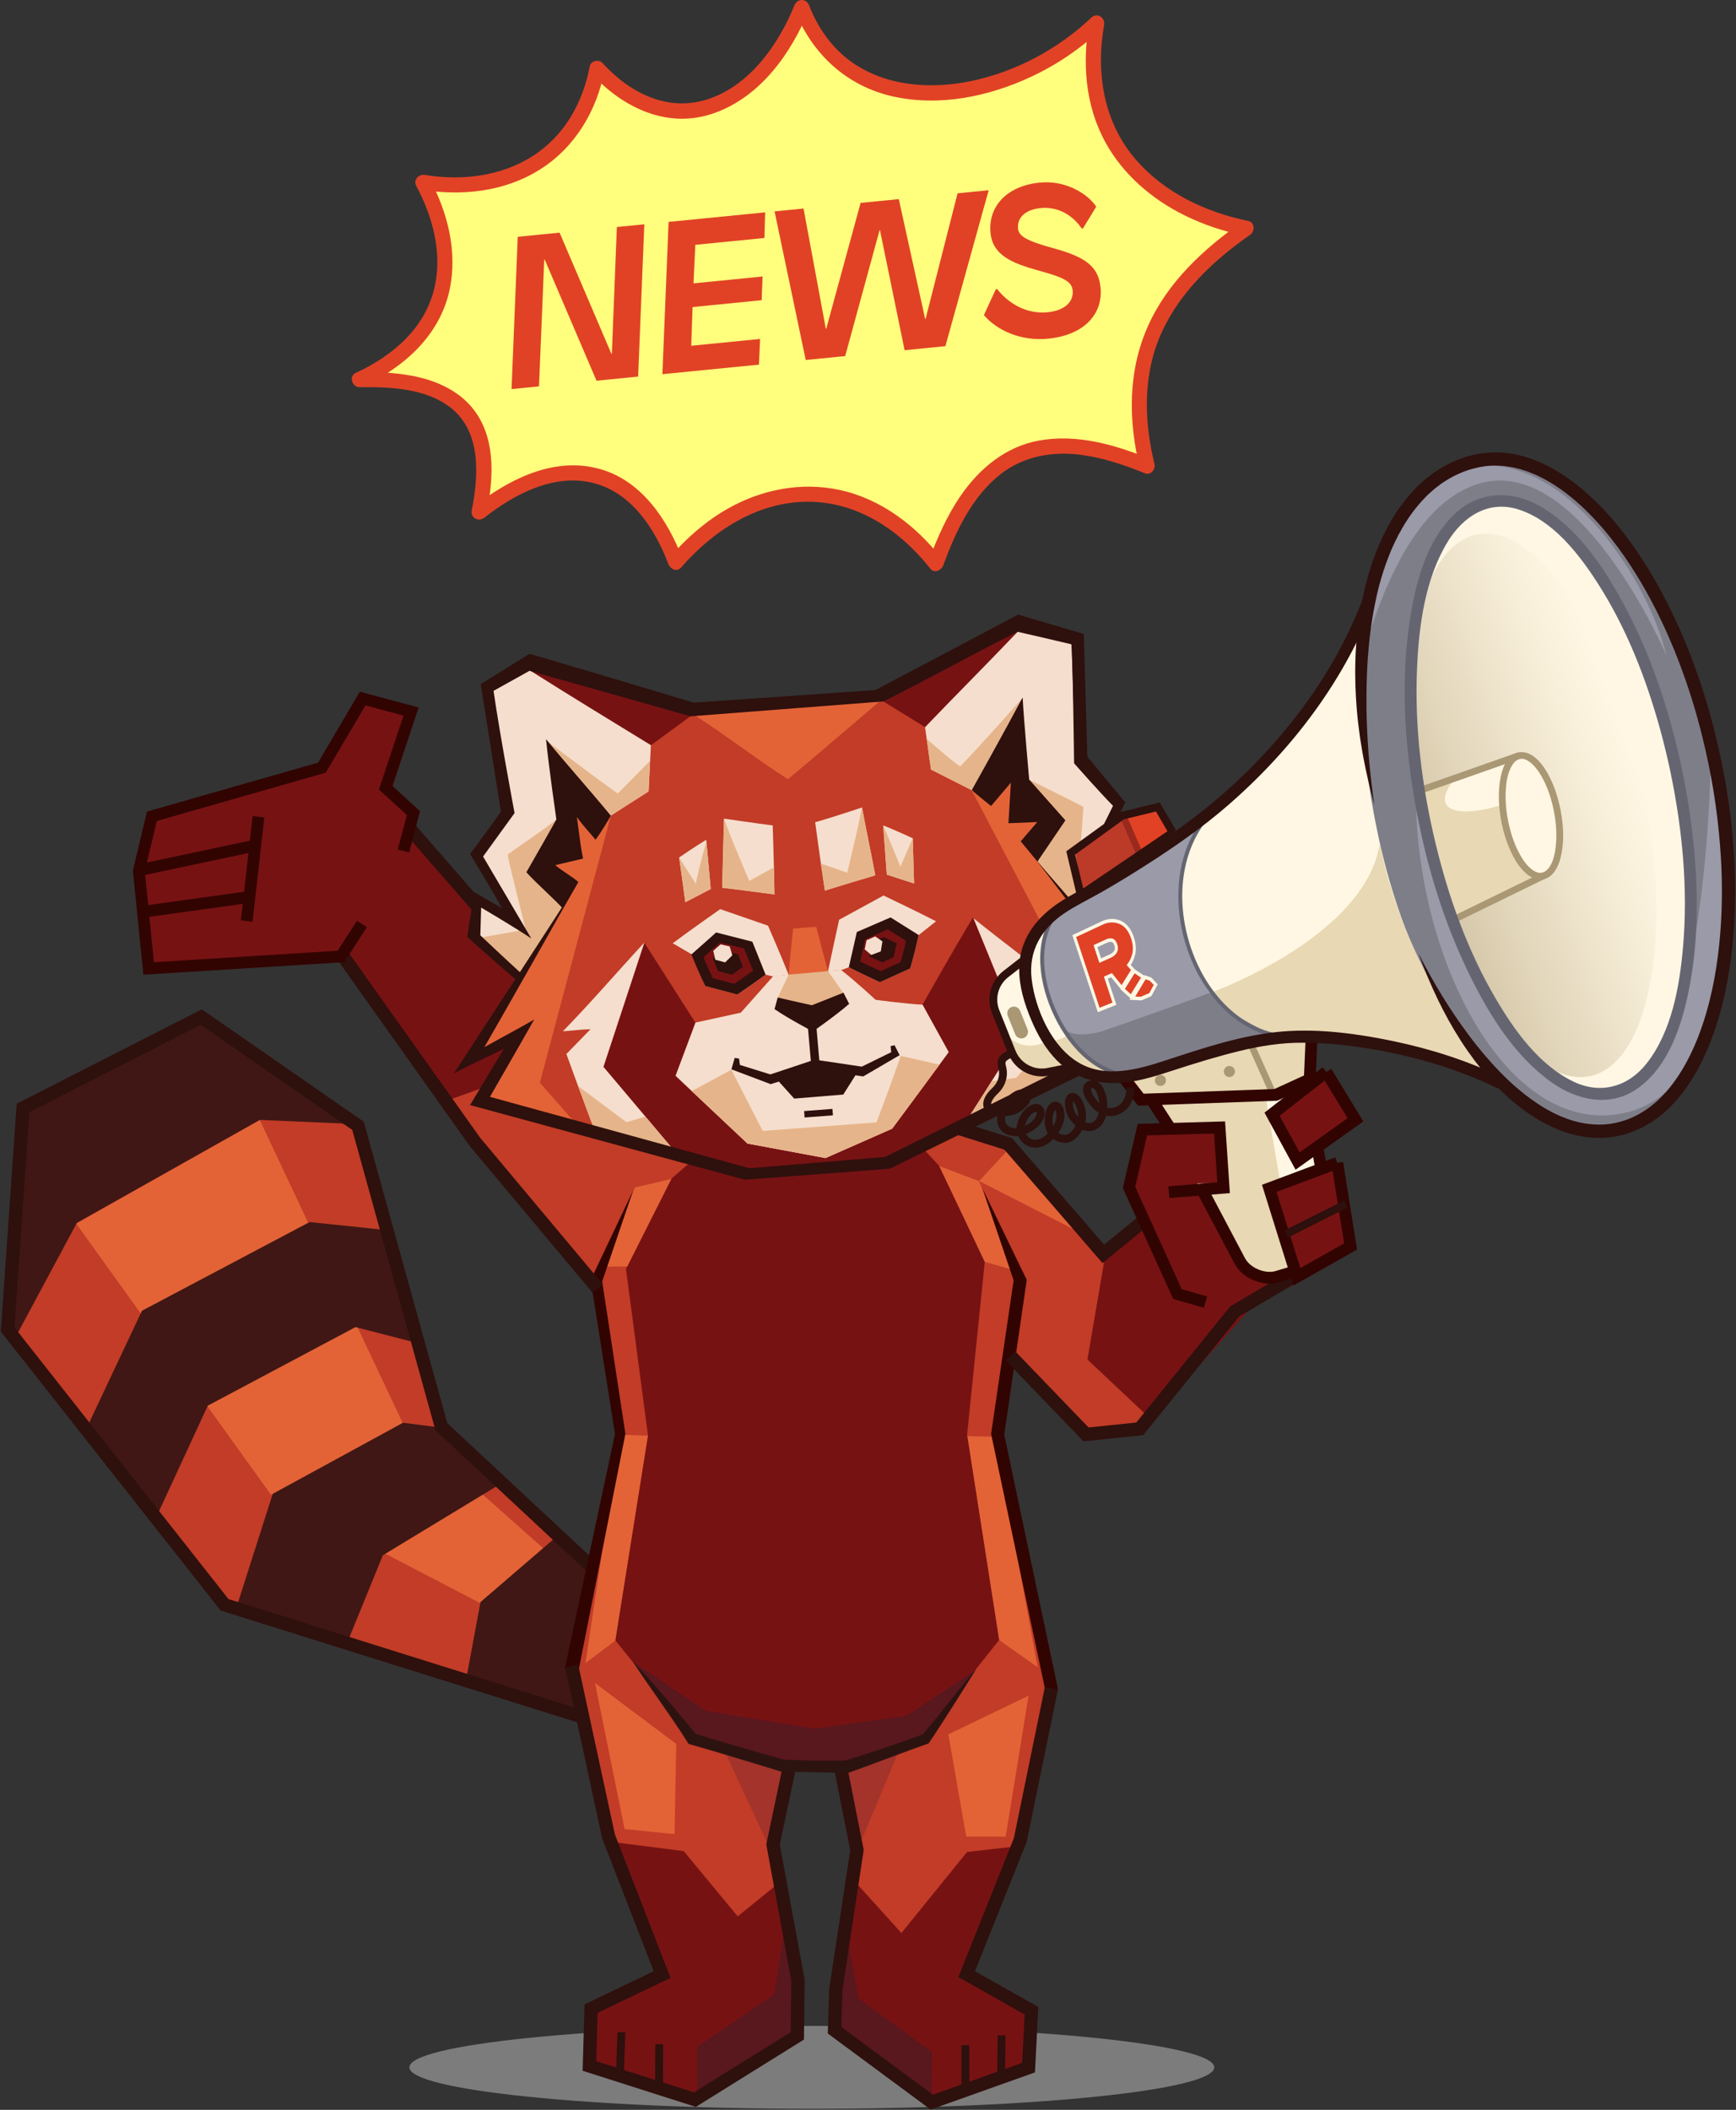 <svg width="1032" height="1254" viewBox="0 0 1032 1254" fill="none" xmlns="http://www.w3.org/2000/svg">
<rect x="0" y="0" width="1032" height="1254" fill="#333333" stroke="none"/>
<path opacity="0.5" d="M482.603 1253.35C614.726 1253.35 721.832 1242.33 721.832 1228.73C721.832 1215.13 614.726 1204.11 482.603 1204.11C350.481 1204.11 243.375 1215.13 243.375 1228.73C243.375 1242.33 350.481 1253.35 482.603 1253.35Z" fill="#C6C6C6"/>
<path fill-rule="evenodd" clip-rule="evenodd" d="M14.273 658.298L3.691 787.981L131.141 952.807L357.314 1025.72L432.792 981.655L413.983 932.882L370.329 948.362L258.883 842.769L213.922 669.312L121.043 603.53L14.273 658.298Z" fill="#C23C27"/>
<path fill-rule="evenodd" clip-rule="evenodd" d="M160.681 887.851L345.735 984.18L424.029 961.79L413.75 933.385L363.388 956.147L239.609 846.229L154.395 665.641L45.281 727.248L160.681 887.851Z" fill="#E36337"/>
<path fill-rule="evenodd" clip-rule="evenodd" d="M13.834 657.695L3.785 789.771L8.674 795.786L45.688 726.816L154.46 665.621L213.201 668.185L119.617 603.229L13.834 657.695Z" fill="#401714"/>
<path fill-rule="evenodd" clip-rule="evenodd" d="M162.132 887.86L140.023 957.112L205.393 978.798L227.582 924.392L298.483 881.393L263.208 848.653L239.581 845.615L162.132 887.86Z" fill="#401714"/>
<path fill-rule="evenodd" clip-rule="evenodd" d="M285.643 952.184L276.449 1001.7L346.476 1024.16L343.488 982.339L369.59 948.362L331.489 912.745L285.643 952.184Z" fill="#401714"/>
<path fill-rule="evenodd" clip-rule="evenodd" d="M378.352 974.765L398.569 1000.03L432.285 981.434L421.562 955.272L413.204 931.936L390.039 943.876L378.352 974.765Z" fill="#401714"/>
<path fill-rule="evenodd" clip-rule="evenodd" d="M84.402 779.039L51.391 849.025L92.167 903.29L123.519 835.466L211.319 788.765L245.407 797.536L226.034 730.718L184.03 726.343L84.402 779.039Z" fill="#401714"/>
<path d="M416.187 936.684L369.526 953.26L258.864 850.111L209.417 671.585L119.344 609.072L17.493 661.014L8.571 788.946L135.83 950.424L357.567 1019.93L431.436 977.581L435.368 984.431L358.492 1028.49L131.143 957.223L0.484 791.431L9.919 656.005L119.968 599.889L216.267 666.727L265.885 845.857L371.407 944.208L413.552 929.241L416.187 936.684Z" fill="#2E100D"/>
<path fill-rule="evenodd" clip-rule="evenodd" d="M544.016 673.195L598.844 802.676L646.641 852.878L678.134 849.176L699.247 826.575L674.795 730.809L655.342 744.147L600.886 684.128L560.873 666.345L544.016 673.195Z" fill="#C23C27"/>
<path fill-rule="evenodd" clip-rule="evenodd" d="M418.051 673.195L358.596 764.706L280.704 675.941L240.219 618.709L292.462 550.754L393.599 665.047L418.051 673.195Z" fill="#C23C27"/>
<path fill-rule="evenodd" clip-rule="evenodd" d="M342.379 995.968L361.49 1091.09L395.326 1173.83L349.39 1194.08L349.641 1227.91L410.645 1248.17L475.844 1210.88L475.109 1176.05L458.553 1096.77L491.655 977.974L342.379 995.968Z" fill="#C23C27"/>
<path fill-rule="evenodd" clip-rule="evenodd" d="M571.675 990.325L622.56 999.217L606.749 1095.28L574.894 1168.64L613.417 1196.3L612.18 1228.17L553.399 1248.66L496.841 1206.19L510.922 1099.24L487.215 1009.59L571.675 990.325Z" fill="#C23C27"/>
<path fill-rule="evenodd" clip-rule="evenodd" d="M623.545 1001.93L592.424 851.268L603.267 747.375L580.565 697.898L539.306 670.912L412.168 672.058L376.561 706.538L357.43 759.596L367.126 858.742L341.246 994.027L382.485 996.994L410.649 1030.8L484.367 1049.11L549.384 1031.16L574.862 998.101L623.545 1001.93Z" fill="#C23C27"/>
<path fill-rule="evenodd" clip-rule="evenodd" d="M593.957 974.775L574.957 853.521L591.443 853.984L616.88 990.939L593.957 974.775Z" fill="#E36337"/>
<path fill-rule="evenodd" clip-rule="evenodd" d="M365.889 975.027L385.211 853.31L368.413 852.757L348.035 988.475L365.889 975.027Z" fill="#E36337"/>
<path fill-rule="evenodd" clip-rule="evenodd" d="M427.154 676.142L399.172 700.524L372.125 754.205L385.221 853.25L365.828 975.037L412.63 1032.8L463.012 1050.33L502.159 1050.84L549.213 1031.07L593.942 974.765L574.902 852.757L585.513 749.025L558.325 692.97L537.394 670.238L427.154 676.142Z" fill="#771213"/>
<path fill-rule="evenodd" clip-rule="evenodd" d="M585.386 749.991L558.379 693.1L581.986 702.002L603.933 755.261L585.386 749.991Z" fill="#E36337"/>
<path fill-rule="evenodd" clip-rule="evenodd" d="M582.074 701.952L601.799 680.608L645.764 734.45L582.074 701.952Z" fill="#E36337"/>
<path fill-rule="evenodd" clip-rule="evenodd" d="M372.863 752.716L399.065 700.705L377.42 705.804L358.973 752.837L372.863 752.716Z" fill="#E36337"/>
<path fill-rule="evenodd" clip-rule="evenodd" d="M351.877 1193.34L348.91 1228.66L412.63 1245.95L474.378 1208.41L474.62 1176.29L463.757 1118.51L438.56 1139.01L406.454 1100.23L365.949 1095.04L393.861 1173.09L351.877 1193.34Z" fill="#771213"/>
<path fill-rule="evenodd" clip-rule="evenodd" d="M612.684 1196.55V1228.17L553.651 1248.41L495.855 1205.94L497.586 1179.02L507.463 1117.51L535.868 1148.89L574.894 1100.73L603.048 1097.51L573.898 1171.61L612.684 1196.55Z" fill="#771213"/>
<path d="M265.902 654.134L203.61 568.869L88.875 575.357L82.648 517.089L90.303 484.51L192.878 456.638L218.034 414.886L246.942 423.989L233.021 468.95L244.91 483.021L242.194 493.643L321.354 583.514L311.718 637.588L265.902 654.134Z" fill="#771213"/>
<path d="M684.235 843.614L745.058 775.76L775.927 760.19L738.882 752.777L714.43 707.353L727.023 706.257L725.917 671.233L680.101 672.139L671.46 705.16L678.129 729.783L657.007 746.209L646.445 808.047L684.235 843.614Z" fill="#771213"/>
<path fill-rule="evenodd" clip-rule="evenodd" d="M401.009 1090.1L401.995 1036.5L353.715 1000.32L371.307 1087.14L401.009 1090.1Z" fill="#E36337"/>
<path fill-rule="evenodd" clip-rule="evenodd" d="M574.395 1091.58L563.773 1030.83L611.44 1007.86L597.851 1091.58H574.395Z" fill="#E36337"/>
<path fill-rule="evenodd" clip-rule="evenodd" d="M376.441 987.851L419.713 1016.89L484.599 1027.53L538.854 1019.75L579.349 993.071L549.466 1032.3L505.863 1048.48L464.12 1047.5L411.264 1031.7L376.441 987.851Z" fill="#59171E"/>
<path fill-rule="evenodd" clip-rule="evenodd" d="M554.082 1219.65L510.368 1187.78L502.774 1146.11L497.584 1180.19L494.496 1205.53L553.71 1249.28L554.082 1219.65Z" fill="#59171E"/>
<path fill-rule="evenodd" clip-rule="evenodd" d="M414.352 1216.68L460.288 1185.38L467.329 1140.18L475.114 1178.34L473.253 1212.98L414.533 1246.5L414.352 1216.68Z" fill="#59171E"/>
<path fill-rule="evenodd" clip-rule="evenodd" d="M429.695 1038.55L457.577 1098.5L467.676 1046.51L429.695 1038.55Z" fill="#A3332B"/>
<path fill-rule="evenodd" clip-rule="evenodd" d="M534.625 1039.96L510.174 1098.5L500.789 1050.59L534.625 1039.96Z" fill="#A3332B"/>
<path d="M351.134 760.793L365.588 852.324L335.805 991.512L343.882 993.192L371.784 852.214L357.983 761.628L376.36 707.604L351.134 760.793Z" fill="#310401"/>
<path d="M602.573 760.954L589.176 852.224L621.533 1005.33L628.926 1003.91L597.001 852.707L610.369 760.693L584.016 706.307L602.573 760.954Z" fill="#310401"/>
<path d="M473.42 1049.67L463.583 1096.33L478.329 1176.71L477.926 1212.22L413.663 1252.24L346.353 1230.77L347.499 1191.31L388.608 1171.61L357.96 1092.6L336.043 991.18L343.758 989.511L365.544 1090.33L398.616 1175.56L355.254 1196.35L354.42 1225.06L412.587 1243.61L470.081 1207.81L470.423 1177.38L455.536 1096.22L465.695 1048.04L473.42 1049.67Z" fill="#2E100D"/>
<path d="M503.433 1048.94L513.452 1099.52L500.788 1182.95L500.114 1204.73L554.56 1244.98L607.638 1226.07L609.107 1197.31L569.698 1175.08L602.71 1092.55L621.167 1002.6L628.902 1004.19L610.304 1094.82L579.595 1171.6L617.244 1192.83L615.252 1231.74L553.243 1253.83L492.098 1208.62L492.912 1182.24L505.435 1099.7L495.689 1050.47L503.433 1048.94Z" fill="#2E100D"/>
<path d="M246.533 489.867L240.578 495.052L390.602 667.331L396.557 662.146L246.533 489.867Z" fill="#2E100D"/>
<path d="M352.316 768.418L279.162 681.04L200.797 570.77L207.234 566.194L285.418 676.212L358.371 763.348L352.316 768.418Z" fill="#2E100D"/>
<path d="M682.114 728.858L655.429 750.745L597.091 683.294L554.312 669.835L556.686 662.302L601.597 676.434L656.365 739.761L677.105 722.753L682.114 728.858Z" fill="#2E100D"/>
<path d="M603.478 803.119L647.121 848.422L675.506 845.485L731.3 776.474L767.349 755.211L771.353 762.01L736.54 782.55L679.58 852.999L644.114 856.68L597.785 808.591L603.478 803.119Z" fill="#2E100D"/>
<path d="M389.524 1214.98L389.402 1242.9L394.079 1242.92L394.201 1215L389.524 1214.98Z" fill="#2E100D"/>
<path d="M367.053 1207.79L366.066 1236.2L370.741 1236.36L371.728 1207.95L367.053 1207.79Z" fill="#2E100D"/>
<path d="M576.232 1215.57H571.555V1242.25H576.232V1215.57Z" fill="#2E100D"/>
<path d="M593.076 1209.69L592.828 1231.91L597.505 1231.97L597.753 1209.74L593.076 1209.69Z" fill="#2E100D"/>
<path d="M218.112 551.046L204.674 571.867L85.221 579.32L78.984 517.36L87.383 482.347L189.053 453.289L213.918 411.114L248.88 420.488L233.33 467.159L249.715 482.156L243.218 506.688L236.438 504.898L241.86 484.459L225.243 469.261L239.878 425.336L217.257 419.261L193.67 459.253L93.247 487.96L86.076 517.843L91.517 571.907L200.701 565.087L212.228 547.244L218.112 551.046Z" fill="#310401"/>
<path d="M150.184 485.03L143.164 547.026L150.13 547.815L157.15 485.819L150.184 485.03Z" fill="#310401"/>
<path d="M147.282 529.714L84.727 538.406L85.691 545.349L148.247 536.658L147.282 529.714Z" fill="#310401"/>
<path d="M152.38 498.835L82.856 513.588L84.311 520.446L153.835 505.693L152.38 498.835Z" fill="#310401"/>
<path d="M376.198 987.61C386.226 1003.13 401.022 1022.86 409.32 1036.5C430.362 1042.43 461.985 1052.31 464.359 1052.97C475.916 1053.13 483.742 1053.44 504.2 1053.74C513.323 1050.64 538.479 1040.87 551.978 1036.27C559.491 1025.32 572.467 1004.61 580.704 991.412C569.51 1004.55 556.755 1021.4 548.679 1030.74C535.733 1035.8 513.052 1043.1 502.732 1046.31C489.495 1046.7 477.455 1046.34 466.039 1045.83C457.6 1043.49 430.181 1035.74 413.574 1030.55C405.96 1021.35 391.416 1003.39 376.188 987.61H376.198Z" fill="#2D1310"/>
<path d="M285.956 653.35L444.044 698.985L526.211 692.678L677.891 615.088L659.514 587.759L682.025 591.43L646.841 548.863L672.6 518.417L664.694 503.53L643.803 519.151L664.282 478.595L638.874 453.52L636.108 380.496L604.334 372.057L526.724 412.934L405.52 423.606L313.255 395.242L289.467 409.434L302.834 483.232L283.824 508.127L305.882 546.248L284.045 534.943L280.696 554.858L309.513 582.78L279.207 632.267L307.723 614.907L285.956 653.35Z" fill="#C23C27"/>
<path d="M504.649 574.904C511.64 578.435 523.076 583.705 523.076 583.705L541.171 575.538L546.14 555.753C549.449 553.118 553.161 550.221 556.47 547.576C546.482 542.406 525.239 532.247 525.239 532.247L498.835 546.66C498.835 546.66 494.52 566.365 492.207 577.278L500.063 576.584L504.649 574.914V574.904Z" fill="#F5DECD"/>
<path d="M455.131 579.28C448.825 583.917 438.414 591.028 438.414 591.028L419.162 585.979L411.247 567.23C407.545 565.178 403.592 562.693 399.891 560.642C408.883 553.882 428.145 540.344 428.145 540.344L456.57 550.181C456.57 550.181 464.787 569.101 468.881 579.481L459.678 580.416L455.121 579.29L455.131 579.28Z" fill="#F5DECD"/>
<path d="M605.954 373.164L636.964 380.707L639.358 454.315L664.976 478.676L643.803 519.151L665.972 503.842L673.013 518.376L646.841 548.863L617.078 511.396L589.166 479.048L577.579 469.603L553.479 457.392L549.898 432.166L605.954 373.164Z" fill="#F5DECD"/>
<path d="M314.015 397.676L290.841 409.595L302.398 482.86L283.9 508.962L307.045 547.264L284.423 536.803L280.078 556.166L308.885 582.207L335.973 537.769L363.009 484.62L385.58 470.368L386.968 442.224L314.015 397.676Z" fill="#F5DECD"/>
<path d="M509.36 553.963C507.69 561.668 506.201 567.682 504.582 574.894C511.573 578.425 523.079 583.756 523.079 583.756L541.124 575.588C541.124 575.588 543.8 566.073 546.123 555.743C538.811 551.217 529.426 545.272 529.426 545.272L509.35 553.953L509.36 553.963Z" fill="#2E100D"/>
<path d="M455.137 579.29C448.83 583.927 438.359 591.098 438.359 591.098L419.208 586.039C419.208 586.039 414.994 577.097 410.98 567.3C417.448 561.627 425.706 554.214 425.706 554.214L447.241 559.706L455.117 579.3L455.137 579.29Z" fill="#2E100D"/>
<path d="M367.216 471.615C373.211 465.691 378.562 460.179 386.478 452.182L385.573 470.388L363.113 484.852L325.223 440.504C325.223 440.504 356.021 463.81 367.216 471.615Z" fill="#E6B48A"/>
<path d="M330.769 487.075C320.489 495.282 309.807 501.931 301.721 508.016C304.185 519.593 310.18 542.828 312.503 552.484C301.439 554.516 294.871 555.623 284.48 557.463L309.878 580.799L334.742 539.6L313.076 518.105L330.779 487.075H330.769Z" fill="#E6B48A"/>
<path d="M550.922 439.287C558.516 445.524 564.098 450.885 570.787 455.532C580.152 446.147 607.862 414.896 607.862 414.896L577.717 469.664L553.426 457.402L550.922 439.287Z" fill="#E6B48A"/>
<path d="M644.056 479.541C643.231 492.476 641.581 512.593 640.113 523.748C644.91 523.868 659.425 524.874 666.093 525.015L646.49 547.938L616.697 512.03L632.82 487.829L611.547 463.287C611.547 463.287 635.073 474.874 644.066 479.531L644.056 479.541Z" fill="#E6B48A"/>
<path d="M412.922 425.125C430.665 436.27 450.671 451.961 468.414 463.106C487.877 446.912 504.795 432.206 523.675 416.193L412.922 425.125Z" fill="#E36337"/>
<path d="M606.068 374.35C587.249 394.095 568.51 412.864 549.902 432.156L523.941 416.193L606.068 374.35Z" fill="#771213"/>
<path d="M315.008 398.44C340.717 414.705 362.202 427.71 386.975 442.918L410.774 425.507L315.008 398.44Z" fill="#771213"/>
<path d="M616.72 512.1C622.141 504.154 627.925 495.524 633.346 487.578C626.567 479.913 611.821 463.347 611.821 463.347C611.821 463.347 608.713 428.907 607.918 414.534C597.941 433.333 577.703 469.573 577.703 469.573L616.72 512.1Z" fill="#2E100D"/>
<path d="M577.586 469.603C577.586 469.603 585.542 476.242 589.163 479.048C593.086 474.421 597.019 469.784 600.941 465.157C600.459 473.204 599.976 481.241 599.493 489.288C605.206 489.056 610.909 488.825 616.623 488.593C613.424 492.426 609.984 496.198 606.785 500.03L682.072 591.621L660.256 587.477L678.512 615.862L639.928 633.927L652.259 612.09L577.586 469.593V469.603Z" fill="#E36337"/>
<path d="M335.578 541.028C329.301 534.067 319.183 525.377 312.906 518.407C317.935 509.756 330.74 487.065 330.74 487.065C330.74 487.065 326.123 455.039 324.604 439.348C337.056 454.536 349.971 468.859 363.138 484.822L335.588 541.018" fill="#2E100D"/>
<path d="M363.143 484.812C363.143 484.812 357.48 494.618 354.04 499.074C350.339 494.598 346.929 491.138 342.926 485.646C344.344 495.101 344.907 502.454 346.647 510.309C340.723 511.637 336.036 512.864 330.111 514.182C333.682 517.451 340.29 521.002 343.861 524.271L280.594 631.553L309.19 614.595L286.116 654.225L347.613 673.869L320.938 643.492L363.143 484.812Z" fill="#E36337"/>
<path d="M402.782 686.291C388.962 669.936 358.727 634.098 358.727 634.098C358.727 634.098 375.786 582.368 383.088 560.34C392.975 575.749 413.404 607.876 413.404 607.876C413.404 607.876 406.232 627.399 401.615 639.399C414.017 651.217 444.374 679.672 444.374 679.672L490.733 688.292L530.343 670.831C530.343 670.831 553.718 640.022 563.586 625.327C559.391 618.678 548.096 597.626 548.096 597.626C548.096 597.626 567.991 562.382 578.412 545.292C590.542 574.251 606.997 615.188 606.997 615.188C606.997 615.188 587.504 647.757 576.43 663.659L527.184 691.219L445.339 698.049L402.762 686.301L402.782 686.291Z" fill="#771213"/>
<path d="M622.908 640.907C625.05 630.044 627.364 614.484 629.526 600.674C621.56 592.527 617.979 589.499 611.612 583.575C619.729 585.606 623.883 586.3 632.916 588.181C613.855 572.913 597.802 561.074 578.741 545.805L606.985 614.896L576.418 663.368L622.898 640.897L622.908 640.907Z" fill="#F5DECD"/>
<path d="M576.914 662.402L623.846 639.127L627.357 614.454L604.152 640.636L589.537 642.617L576.914 662.402Z" fill="#E6B48A"/>
<path d="M548.484 597.143C537.611 596.55 520.492 594.237 520.492 594.237C520.492 594.237 508.965 583.454 500.063 576.564C487.098 577.509 459.528 580.316 459.528 580.316L440.377 601.891C440.377 601.891 420.381 606.276 413.45 607.775L401.602 639.399L444.36 679.672L490.719 688.292L530.329 670.831L563.994 625.327L548.454 597.143H548.484Z" fill="#F5DECD"/>
<path d="M442.323 563.689C444.214 568.608 445.864 572.319 447.724 576.866C443.5 579.954 436.499 584.731 436.499 584.731L423.695 581.372C423.695 581.372 420.879 575.417 418.203 568.91C422.528 565.128 428.06 560.189 428.06 560.189L442.323 563.689Z" fill="#771213"/>
<path d="M438.87 567.26C439.946 570.157 440.59 572.078 441.575 574.733C438.045 577.278 435.158 579.33 435.158 579.33L426.86 577.148C426.86 577.148 425.17 573.054 423.883 569.765C426.649 567.592 429.968 564.917 429.968 564.917L438.87 567.26Z" fill="#2E100D"/>
<path d="M511.371 571.505C515.948 573.768 523.491 577.198 523.491 577.198L535.34 571.917C535.34 571.917 537.1 565.781 538.639 559.133C533.841 556.226 527.696 552.404 527.696 552.404L514.348 558.208" fill="#771213"/>
<path d="M516.992 568.548C520.311 570.147 524.596 571.967 524.596 571.967L531.174 568.92C531.174 568.92 532.09 565.339 533.096 560.712C529.696 559.093 525.331 556.99 525.331 556.99L519.044 559.837C519.044 559.837 517.706 565.439 516.992 568.537V568.548Z" fill="#2E100D"/>
<path d="M520.279 556.548L515.119 558.871L514.043 564.263L517.996 567.592L523.619 565.45L524.574 559.515L520.279 556.548Z" fill="#F5DECD"/>
<path d="M433.761 562.502L428.359 561.305L424.004 565.118L425.231 570.418L431.065 572.018L435.37 567.773L433.761 562.502Z" fill="#F5DECD"/>
<path d="M430.409 486.562C430.037 500.694 429.564 513.357 429.363 527.65C438.919 528.726 451.12 530.306 460.393 531.613C460.202 517.431 459.77 504.868 459.367 490.595C449.249 489.318 430.419 486.562 430.419 486.562H430.409Z" fill="#F5DECD"/>
<path d="M403.727 509.636C404.813 516.868 407.408 536.24 407.408 536.24L422.516 528.374C422.516 528.374 420.856 509.676 419.82 499.155C412.93 503.269 403.737 509.636 403.737 509.636H403.727Z" fill="#F5DECD"/>
<path d="M512.468 479.923C514.852 493.562 517.829 506.467 520.313 520.267C511.07 522.913 499.291 526.493 490.37 529.32C488.207 515.298 486.547 502.846 484.586 488.704C494.725 485.858 512.468 479.923 512.468 479.923Z" fill="#F5DECD"/>
<path d="M542.614 498.249C542.735 505.562 543.398 525.095 543.398 525.095L527.194 519.845C527.194 519.845 525.736 501.136 525.012 490.575C532.485 493.492 542.614 498.249 542.614 498.249Z" fill="#F5DECD"/>
<path d="M468.809 579.561C469.402 571.666 471.464 551.931 471.464 551.931C471.464 551.931 480.557 551.106 485.244 550.845C487.507 559.716 489.821 568.708 492.275 577.379L468.809 579.561Z" fill="#E36337"/>
<path d="M501.344 590.183C496.466 583.233 492.211 577.208 492.211 577.208L468.805 579.27C468.805 579.27 465.697 585.989 462.348 592.959L482.837 598.039L501.344 590.183Z" fill="#E6B48A"/>
<path d="M482.67 597.465C488.736 595.081 494.117 592.889 501.419 590.002C502.737 592.587 503.692 594.438 504.809 596.64C496.712 603.711 483.214 613.066 483.214 613.066C483.214 613.066 468.237 605.21 460.441 599.779C461.015 597.586 461.608 595.675 462.312 592.859C470.741 594.89 482.67 597.475 482.67 597.475V597.465Z" fill="#2E100D"/>
<path d="M403.737 509.646C406.955 514.977 410.385 519.966 413.604 525.286C415.364 516.858 417.476 508.509 419.941 500.261L422.506 528.384L407.398 536.25L403.727 509.646H403.737Z" fill="#E6B48A"/>
<path d="M460.069 515.54C454.879 518.336 450.564 520.8 445.374 523.597C439.641 509.837 435.859 501.277 430.367 486.773L429.371 527.65L460.401 531.613L460.069 515.54Z" fill="#E6B48A"/>
<path d="M542.586 498.28C540.031 504.315 537.758 509.183 535.294 515.137C532.256 507.755 529.067 499.909 525.074 490.736L527.207 519.855L543.411 525.105L542.586 498.28Z" fill="#E6B48A"/>
<path d="M512.43 479.923C509.422 495.131 507.048 504.204 503.679 518.728C498.096 516.837 493.59 515.188 488.008 513.287L490.372 529.32L520.315 520.267L512.43 479.923Z" fill="#E6B48A"/>
<path d="M558.504 632.8C558.504 632.8 545.518 629.793 535.48 627.58C528.55 647.626 521.026 667.14 521.026 667.14L453.394 672.159L434.745 635.828L411.219 648.512L444.381 679.682L490.74 688.302L530.35 670.841L558.504 632.81V632.8Z" fill="#E6B48A"/>
<path d="M402.777 686.291L358.721 634.098L383.022 560.229C366.476 578.123 351.177 595.987 334.621 612.945C341.109 612.543 345.052 611.839 351.026 611.718C343.11 619.936 336.693 626.423 336.693 626.423C336.693 626.423 348.602 659.405 353.913 672.803L402.777 686.301V686.291Z" fill="#F5DECD"/>
<path d="M353.68 672.35L343.672 645.554L372.429 666.999L383.674 663.639L402.775 686.291L353.68 672.35Z" fill="#E6B48A"/>
<path fill-rule="evenodd" clip-rule="evenodd" d="M529.04 694.619C508.441 696.339 449.79 700.564 442.699 701.157L279.432 656.81C282.59 651.388 299.297 623.738 299.689 623.205C296.561 625.015 275.982 634.51 269.836 637.93C269.836 637.93 338.444 533.122 343.624 524.14C338.786 533.323 289.943 619.081 287.961 622.38C289.852 621.213 317.251 606.478 317.633 605.814C313.701 612.935 291.26 651.911 291.26 651.911L445.596 694.368C466.196 692.648 523.015 687.91 526.164 687.639C526.164 687.639 673.288 614.384 673.499 614.283C673.519 614.283 673.539 614.283 673.549 614.283C673.549 614.283 673.559 614.283 673.569 614.243C673.569 614.243 656.229 586.512 654.116 583.313C654.157 583.756 672.241 585.536 672.241 585.536C672.241 585.536 630.117 529.31 615.532 510.571C630.831 528.716 689.311 594.84 689.311 594.84C689.311 594.84 674.505 593.573 667.886 592.446C669.807 595.021 684.895 618.095 684.895 618.095C684.895 618.095 529.191 694.559 529.04 694.599V694.619Z" fill="#2E100D"/>
<path d="M646.63 546.912C654.445 537.216 662.25 527.509 670.066 517.813C668.376 514.343 666.686 510.873 665.006 507.413C656.276 513.186 647.555 518.97 638.824 524.743C646.449 509.565 654.043 494.136 661.667 478.947C653.821 471.082 638.503 453.651 638.503 453.651C638.503 453.651 637.658 383.051 636.833 382.92C627.227 380.607 604.948 375.507 604.948 375.507H604.928C577.509 389.126 552.544 403.298 525.115 416.897L410.54 425.739L314.774 398.702C314.774 398.702 293.38 410.621 293.4 410.611C296.9 435.244 305.892 483.252 305.892 483.252C305.892 483.252 291.106 503.641 287.174 509.082C296.739 525.327 306.294 541.571 315.86 557.815C306.194 551.247 286.027 539.429 286.027 539.429L285.544 555.924C285.544 555.924 311.565 580.507 311.867 580.155C310.801 581.402 309.734 582.649 308.668 583.897C298.55 575.518 277.789 556.95 277.789 556.95C277.789 556.95 280.656 537.145 282.084 530.356C288.189 533.967 292.303 536.16 298.409 539.77C291.72 527.71 286.319 519.06 279.429 507.523C283.593 502.333 297.795 482.438 297.795 482.438L285.765 406.608C285.765 406.608 308.618 392.496 314.653 388.653C322.247 390.524 412.461 417.632 412.461 417.632L520.437 410.128L605.25 365.298L644.296 376.815L646.378 449.668C646.378 449.668 668.909 477.046 669.01 476.855C663.558 487.738 657.774 498.823 652.323 509.706C657.342 506.216 663.417 502.766 668.436 499.275C671.062 506.015 676.161 519.744 676.161 519.744C676.161 519.744 658.79 542.617 650.925 552.243C649.718 551.116 647.525 548.33 646.579 547.002L646.63 546.942V546.912Z" fill="#2E100D"/>
<path d="M534.805 627.147L531.778 621.223L529.424 621.786L529.796 625.387L512.315 633.957L487.048 630.205L485.358 610.571L480.309 610.994L482.019 630.577L457.959 638.584L439.854 632.941L439.331 629.169L436.746 628.767L434.805 635.556L458.13 644.367L485.006 635.898L513.18 639.771L534.805 627.147Z" fill="#2E100D"/>
<path d="M494.868 659.079L478.02 660.366L478.312 664.187L495.16 662.9L494.868 659.079Z" fill="#2E100D"/>
<path d="M461.23 640.867L472.114 652.947L501.303 650.553L510.235 636.401L484.858 632.941L461.23 640.867Z" fill="#2E100D"/>
<path fill-rule="evenodd" clip-rule="evenodd" d="M697.075 494.206L677.21 510.501L666.84 484.56L688.325 478.887L697.075 494.206Z" fill="#E14226"/>
<path fill-rule="evenodd" clip-rule="evenodd" d="M679.028 509.052L643.662 531.1L639.086 506.025L668.798 485.113L679.028 509.052Z" fill="#BC3A28"/>
<path d="M680.004 508.378C677.107 501.69 674.2 494.991 671.304 488.302C670.891 487.356 670.489 486.421 670.076 485.475C669.644 484.48 668.185 484.248 667.32 484.751C666.294 485.355 666.164 486.501 666.596 487.507C669.493 494.196 672.4 500.895 675.297 507.584C675.709 508.529 676.111 509.465 676.524 510.41C676.956 511.406 678.415 511.637 679.28 511.134C680.306 510.531 680.437 509.384 680.004 508.378Z" fill="#99291D"/>
<path fill-rule="evenodd" clip-rule="evenodd" d="M609.954 569.463L598.025 578.737C591.266 583.997 588.802 593.09 591.98 601.036L601.626 625.146C604.975 633.515 613.686 638.433 622.588 636.965L637.736 633.917C637.736 633.917 626.249 630.216 614.4 603.048C606.655 585.295 609.954 569.463 609.954 569.463Z" fill="#FFF7E3"/>
<path fill-rule="evenodd" clip-rule="evenodd" d="M621.989 619.111C623.196 622.259 636.624 633.746 636.624 633.746L621.063 637.075C604.397 639.298 597.647 621.294 595.133 610.582C595.133 610.582 603.843 627.62 621.989 619.101V619.111Z" fill="#E8D8B3"/>
<path fill-rule="evenodd" clip-rule="evenodd" d="M777.657 423.003C742.896 467.843 669.047 518.457 648.488 530.688C627.928 542.909 611.815 548.532 610.698 570.207C609.582 591.883 620.334 641.34 658.616 641.089L666.029 640.596L678.13 653.189L685.543 654.175L694.434 667.764L723.704 666.526L728.15 703.944L714.259 705.05L738.158 750.745C744.575 760.13 747.271 759.617 758.657 758.651L770.757 754.698L788.048 739.882L779.408 655.412L779.156 639.359L780.142 615.4C780.142 615.4 849.665 623.919 884.859 639.107C905.61 653.923 930.062 685.788 974.268 667.019C1023.34 646.178 1043.64 519.765 1014.28 431.15C934.256 189.598 822.125 274.813 815.457 355.079C808.295 372.118 794.706 401.015 777.667 423.003H777.657Z" fill="#FFF7E3"/>
<path fill-rule="evenodd" clip-rule="evenodd" d="M778.206 642.004L758.069 650.966L743.012 619.584L779.634 618.306L778.206 642.004Z" fill="#E8D8B3"/>
<path fill-rule="evenodd" clip-rule="evenodd" d="M669.037 640.968L649.544 638.071C642.583 636.703 636.216 633.213 631.318 628.083L622.738 619.111C622.738 619.111 630.886 618.558 634.406 615.219C646.074 634.108 669.047 640.968 669.047 640.968H669.037Z" fill="#E8D8B3"/>
<path fill-rule="evenodd" clip-rule="evenodd" d="M757.9 650.966C732.211 652.072 702.579 651.71 676.89 652.937C674.486 649.417 669.477 640.093 669.477 640.093L743.325 619.342C743.325 619.342 754.007 641.692 757.9 650.956V650.966Z" fill="#E8D8B3"/>
<path fill-rule="evenodd" clip-rule="evenodd" d="M770.135 755.513L760.469 758.963C751.557 762.141 741.68 758.289 737.204 749.89L711.716 703.33H728.02L725.053 667.019L694.677 667.763L686.52 654.838L752.442 652.444L770.145 755.513H770.135Z" fill="#E8D8B3"/>
<path d="M925.854 621.364C952.872 615.71 962.693 553.397 947.79 482.185C932.887 410.973 898.903 357.827 871.885 363.482C844.867 369.136 835.046 431.448 849.949 502.661C864.852 573.873 898.836 627.018 925.854 621.364Z" fill="#E8D8B3"/>
<path d="M945.146 639.606C981.07 632.088 995.111 553.93 976.508 465.036C957.905 376.142 913.701 310.173 877.777 317.691C841.853 325.209 827.811 403.367 846.415 492.261C865.018 581.156 909.222 647.124 945.146 639.606Z" fill="url(#paint0_linear_198_10695)"/>
<path fill-rule="evenodd" clip-rule="evenodd" d="M925.851 482.035C929.975 501.74 924.191 517.441 917.301 520.67C908.56 524.763 884.601 536.622 863.609 545.514C857.192 530.446 845.333 487.97 844.348 470.428C863.117 464.252 894.921 450.874 902.374 449.315C909.828 447.756 921.727 462.331 925.851 482.035Z" fill="#FFF7E3"/>
<path fill-rule="evenodd" clip-rule="evenodd" d="M1017.92 450.17C994.728 339.8 927.438 261.928 873.294 275.064C814.251 289.387 795.774 384.761 818.968 495.121C842.163 605.492 906.567 683.072 961.113 671.716C1015.66 660.35 1041.12 560.541 1017.92 450.17ZM958.297 649.216C915.931 658.037 865.086 586.723 844.748 489.931C824.41 393.139 842.274 307.512 884.639 298.691C927.005 289.87 977.85 361.184 998.188 457.976C1018.53 554.767 1000.66 640.394 958.297 649.216Z" fill="#7E7E89"/>
<path fill-rule="evenodd" clip-rule="evenodd" d="M917.442 520.559C908.48 523.566 881.634 538.342 863.358 545.755C859.405 536.612 845.827 479.068 842.859 468.698C851.248 466.857 858.913 463.266 865.833 461.778C849.78 479.802 862.866 487.96 893.745 478.082C896.712 505.25 908.812 523.033 917.452 520.559H917.442Z" fill="#E8D8B3"/>
<path fill-rule="evenodd" clip-rule="evenodd" d="M720.723 589.66C720.723 589.66 811.671 556.689 820.19 501.488C836.303 582.81 891.695 645.041 891.695 645.041C891.695 645.041 802.407 607.252 759.991 615.772C744.983 612.804 726.094 599.839 720.723 589.65V589.66Z" fill="#E8D8B3"/>
<path fill-rule="evenodd" clip-rule="evenodd" d="M841.863 481.291C845.193 578.354 899.287 676.896 966.346 661.336C1028.36 646.952 1033.77 536.491 1017.1 445.725C1017.1 445.725 1016.36 635.033 962.272 649.115C916.567 661.014 874.473 599.105 841.873 481.291H841.863Z" fill="#9A9AA8"/>
<path fill-rule="evenodd" clip-rule="evenodd" d="M812.238 382.005C812.59 332.729 843.731 280.123 876.632 276.794C933.21 271.061 980.656 346.81 990.563 389.418C990.563 389.418 937.847 266.052 876.632 288.281C850.189 297.886 829.217 327.921 812.238 382.015V382.005Z" fill="#9A9AA8"/>
<path fill-rule="evenodd" clip-rule="evenodd" d="M788.404 637.095L756.207 662.231L771.365 690.073L805.765 665.561L788.404 637.095Z" fill="#771213"/>
<path fill-rule="evenodd" clip-rule="evenodd" d="M794.992 691.159L754.547 706.307L770.972 758.862L802.908 740.858L794.992 691.159Z" fill="#771213"/>
<path d="M923.804 482.407C925.092 489.167 925.605 496.137 924.86 502.997C924.378 507.443 923.291 512.824 920.364 516.254C919.228 517.592 918.162 518.306 916.683 518.678C916.653 518.678 916.009 518.789 916.432 518.738C916.24 518.758 916.039 518.769 915.838 518.779C915.637 518.789 915.446 518.779 915.245 518.779C915.214 518.779 914.571 518.708 914.983 518.769C914.058 518.628 913.324 518.366 912.66 518.024C908.727 516.043 905.951 512.05 903.798 508.308C900.549 502.645 898.417 496.369 896.979 490.012C895.43 483.162 894.705 476.071 895.178 469.04C895.51 464.091 896.395 458.68 899.171 454.465C900.077 453.097 901.183 451.951 902.682 451.327C903.034 451.176 903.909 450.995 904.392 450.985C905.287 450.965 905.488 450.995 906.444 451.297C908.214 451.85 910.075 453.288 911.533 454.777C913.474 456.759 915.043 459.072 916.421 461.476C920.123 467.923 922.366 475.145 923.794 482.418C924.287 484.952 928.17 483.886 927.677 481.351C926.269 474.15 924.005 467.018 920.505 460.541C918.021 455.944 914.681 451.096 910.004 448.501C906.092 446.338 901.656 446.529 898.216 449.476C894.303 452.826 892.643 458.499 891.819 463.377C890.581 470.689 890.893 478.173 892.03 485.475C893.197 492.949 895.329 500.321 898.638 507.141C901.072 512.16 904.301 517.209 908.928 520.478C912.388 522.923 916.955 523.757 920.676 521.343C924.871 518.628 926.882 513.438 927.958 508.77C929.548 501.85 929.517 494.568 928.663 487.547C928.411 485.465 928.089 483.403 927.697 481.351C927.214 478.807 923.332 479.883 923.814 482.418L923.804 482.407Z" fill="#AA9774"/>
<path d="M845.362 471.504C851.839 469.221 858.327 466.948 864.805 464.665C875.135 461.034 885.465 457.392 895.794 453.761C898.168 452.927 900.542 452.092 902.916 451.257C905.29 450.422 904.294 446.519 901.85 447.374C895.372 449.658 888.884 451.931 882.407 454.214C872.077 457.845 861.747 461.486 851.417 465.117C849.043 465.952 846.669 466.787 844.296 467.622C841.922 468.457 842.918 472.359 845.362 471.504Z" fill="#AA9774"/>
<path d="M866.355 547.737C872.229 544.87 878.093 542.003 883.967 539.137C893.321 534.57 902.676 530.004 912.03 525.437C914.172 524.391 916.325 523.345 918.467 522.299C920.791 521.162 918.759 517.692 916.436 518.829C910.562 521.696 904.698 524.562 898.823 527.429C889.469 531.995 880.115 536.562 870.761 541.128C868.618 542.174 866.466 543.22 864.323 544.267C862 545.403 864.032 548.873 866.355 547.737Z" fill="#AA9774"/>
<path d="M758.544 649.065C754.42 639.851 750.296 630.638 746.172 621.424C745.599 620.137 745.025 618.859 744.452 617.572C744.009 616.576 742.561 616.345 741.696 616.848C740.67 617.441 740.529 618.608 740.972 619.604C745.096 628.817 749.22 638.031 753.344 647.244C753.917 648.532 754.49 649.809 755.064 651.096C755.506 652.092 756.955 652.324 757.82 651.821C758.845 651.227 758.986 650.061 758.544 649.065Z" fill="#AA9774"/>
<path fill-rule="evenodd" clip-rule="evenodd" d="M715.415 487.96L631.689 539.831C617.235 546.6 616.621 580.587 624.276 596.138L628.973 607.001C639.836 627.248 656.06 640.415 675.161 638.614L760.868 615.399C760.868 615.399 722.818 613.508 707.77 566.988C691.466 516.606 715.425 487.95 715.425 487.95L715.415 487.96Z" fill="#9A9AA8"/>
<path fill-rule="evenodd" clip-rule="evenodd" d="M653.863 613.368C635.527 617.632 632.188 610.964 632.188 610.964C643.051 631.211 658.289 639.932 677.39 637.88L757.907 615.902C752.174 612.905 725.68 600.956 719.997 589.841C692.216 600.211 653.863 613.368 653.863 613.368Z" fill="#7E7E89"/>
<path d="M683.535 582.901L680.96 582.036L674.824 592.275L678.194 592.446L683.253 590.243L685.878 585.375L683.535 582.901Z" fill="#E14226"/>
<path d="M680.97 582.036L683.544 582.901L685.888 585.375L683.273 590.243L678.213 592.446L674.844 592.285L680.98 582.036M680.225 579.582L679.541 580.738L673.396 590.978L671.414 594.216L674.854 594.398L678.224 594.568L678.566 594.589L678.877 594.458L683.947 592.265L684.47 592.034L684.772 591.481L687.387 586.612L688.222 585.043L687.015 583.766L684.671 581.291L684.359 580.96L683.957 580.829L681.392 579.974L680.225 579.592V579.582Z" fill="#FFF7E3"/>
<path d="M669.802 573.557C671.089 572.028 672.075 570.217 672.739 568.186C673.825 565.198 673.735 561.728 672.447 557.815C670.958 553.289 668.605 550.382 665.346 549.065C662.077 547.787 658.516 547.988 655.358 549.608L639.707 556.9L653.638 599.004L661.363 595.896L656.273 580.447L659.2 579.189L660.97 578.365C662.268 580.014 665.155 583.635 666.764 585.536L672.377 576.484C671.471 575.548 670.626 574.573 669.812 573.547L669.802 573.557ZM660.015 569.362L653.557 572.229L650.097 561.748L657.128 558.519C660.649 556.88 662.962 557.765 664.099 561.165C665.306 564.846 663.948 567.592 660.015 569.362Z" fill="#E14226"/>
<path d="M660.678 548.24C662.257 548.199 663.836 548.471 665.355 549.064C668.614 550.382 670.978 553.299 672.456 557.815C673.744 561.728 673.824 565.208 672.748 568.185C672.084 570.217 671.098 572.028 669.811 573.556C670.626 574.582 671.481 575.558 672.376 576.494L666.763 585.546C665.154 583.645 662.267 580.024 660.97 578.374L659.199 579.199L656.272 580.457L661.362 595.906L653.637 599.014L639.706 556.91L655.357 549.618C657.047 548.752 658.857 548.29 660.678 548.24ZM653.567 572.229L660.024 569.362C663.957 567.592 665.315 564.846 664.108 561.165C663.333 558.851 662.016 557.704 660.145 557.725C659.27 557.725 658.264 557.996 657.137 558.529L650.107 561.758L653.567 572.239M660.658 546.167C658.586 546.228 656.574 546.751 654.683 547.727L639.083 555.039L637.453 555.783L638.077 557.654L651.987 599.678L652.631 601.629L654.281 600.976L662.016 597.888L663.665 597.214L663.011 595.232L658.556 581.704L659.843 581.151L660.537 580.829C662.066 582.75 664.249 585.476 665.536 587.005L666.995 588.735L668.181 586.844L673.794 577.781L674.75 576.212L673.492 574.904C673.07 574.462 672.647 573.999 672.215 573.516C673.1 572.168 673.814 570.67 674.347 569.04C675.615 565.52 675.514 561.476 674.056 557.051C672.376 551.941 669.63 548.592 665.888 547.083C664.178 546.419 662.418 546.117 660.638 546.167H660.658ZM652.37 562.935L657.771 560.46C658.696 560.038 659.491 559.817 660.155 559.807C660.99 559.807 661.845 560.048 662.478 561.939C663.082 563.77 663.132 565.721 659.38 567.421L654.562 569.573L652.37 562.925V562.935Z" fill="#FFF7E3"/>
<path d="M674.457 578.465L668.684 587.739L672.214 590.958L678.35 581.05L674.457 578.465Z" fill="#E14226"/>
<path d="M674.467 578.465L678.359 581.05L672.224 590.958L668.693 587.739L674.457 578.465M673.924 575.719L673.038 577.168L667.265 586.431L666.219 588.081L667.657 589.389L671.188 592.617L672.616 593.935L673.652 592.285L679.787 582.368L680.984 580.406L679.164 579.189L675.271 576.614L673.924 575.729V575.719Z" fill="#FFF7E3"/>
<path d="M763.765 617.31C756.674 616.657 749.733 614.534 743.437 611.275C737.12 608.017 731.437 603.641 726.478 598.602C716.571 588.473 709.53 575.83 705.225 562.442C700.95 549.034 699.371 534.681 701.272 520.67C702.228 513.669 704.099 506.779 706.975 500.301C709.842 493.824 713.745 487.789 718.552 482.558L720.272 484.138C715.646 489.167 711.884 494.991 709.108 501.247C706.332 507.503 704.521 514.192 703.586 520.991C701.735 534.61 703.274 548.632 707.448 561.738C711.652 574.824 718.532 587.165 728.138 596.972C732.936 601.861 738.428 606.075 744.493 609.213C750.548 612.352 757.187 614.373 763.976 615.007L763.765 617.331V617.31Z" fill="#656572"/>
<path d="M672.299 640.646C666.817 640.274 661.426 638.785 656.507 636.391C651.579 634.007 647.103 630.769 643.15 627.047C635.234 619.554 629.339 610.219 625.085 600.302C620.87 590.384 618.195 579.652 618.376 568.739C618.476 563.297 619.352 557.835 621.212 552.675C623.063 547.515 625.93 542.697 629.661 538.664L631.381 540.243C627.861 544.055 625.165 548.582 623.415 553.47C621.655 558.358 620.82 563.558 620.719 568.789C620.538 579.26 623.133 589.71 627.247 599.386C631.391 609.053 637.145 618.135 644.769 625.347C648.581 628.938 652.856 632.026 657.543 634.289C662.22 636.562 667.31 637.97 672.48 638.322L672.319 640.656L672.299 640.646Z" fill="#656572"/>
<path d="M783.107 618.518L782.02 643.784L759.248 654.225L676.528 657.172L663.754 640.787L669.276 636.472L679.847 650.041L757.599 647.264L775.201 639.198L776.106 618.216L783.107 618.518Z" fill="#310401"/>
<path d="M606.401 600.754C605.583 598.73 603.28 597.751 601.255 598.569C599.231 599.386 598.253 601.69 599.07 603.714L603.514 614.72C604.332 616.744 606.635 617.722 608.66 616.905C610.684 616.087 611.662 613.784 610.845 611.759L606.401 600.754Z" fill="#AA9774"/>
<path d="M730.834 640.163C732.656 640.163 734.133 638.686 734.133 636.864C734.133 635.042 732.656 633.565 730.834 633.565C729.012 633.565 727.535 635.042 727.535 636.864C727.535 638.686 729.012 640.163 730.834 640.163Z" fill="#AA9774"/>
<path d="M689.846 645.454C691.668 645.454 693.145 643.977 693.145 642.155C693.145 640.333 691.668 638.855 689.846 638.855C688.024 638.855 686.547 640.333 686.547 642.155C686.547 643.977 688.024 645.454 689.846 645.454Z" fill="#AA9774"/>
<path d="M694.549 705.08L723.658 702.706L721.716 673.698L681.915 674.834L674.874 705.412L702.475 766.185L717.623 770.57L715.671 777.299L697.425 772.019L667.512 706.146L676.303 667.985L728.264 666.506L731.121 709.123L695.122 712.071L694.549 705.08Z" fill="#310401"/>
<path d="M791.397 635.265L810.458 666.516L770.174 695.213L751.707 661.296L786.248 634.329L790.563 639.851L760.699 663.167L772.548 684.923L801.074 664.595L785.413 638.916L791.397 635.265Z" fill="#310401"/>
<path d="M798.437 690.606L806.735 742.708L768.906 764.042L750.207 704.195L793.75 687.88L796.214 694.438L758.867 708.429L773.009 753.682L799.04 738.997L791.517 691.712L798.437 690.606Z" fill="#310401"/>
<path d="M798.99 713.515L763.547 731.333L765.648 735.512L801.091 717.694L798.99 713.515Z" fill="#2E100D"/>
<path d="M786.602 681.125L779.695 682.328L782.137 696.349L789.044 695.146L786.602 681.125Z" fill="#310401"/>
<path d="M688.22 652.778L682.336 656.589L693.589 673.964L699.473 670.153L688.22 652.778Z" fill="#310401"/>
<path d="M772.481 758.51L761.779 761.739L760.441 762.141C760.2 762.212 760.039 762.272 759.727 762.342L758.862 762.534C758.279 762.674 757.705 762.755 757.152 762.805C756.589 762.886 756.026 762.926 755.472 762.926C753.249 762.986 751.077 762.715 748.995 762.202C744.851 761.105 740.958 759.124 737.75 756.076C736.965 755.301 736.201 754.487 735.527 753.571C735.175 753.139 734.863 752.646 734.551 752.153L734.088 751.409L733.756 750.785L731.151 745.857L710.32 706.448L716.516 703.169L737.317 742.527L739.912 747.446L740.234 748.049L740.516 748.482C740.697 748.774 740.868 749.075 741.109 749.357C741.532 749.94 742.054 750.484 742.578 751.017C744.75 753.109 747.677 754.618 750.695 755.412C752.213 755.784 753.762 755.975 755.241 755.925C756.8 755.875 757.846 755.633 759.818 755L770.439 751.791L772.461 758.5L772.481 758.51Z" fill="#310401"/>
<path d="M638.078 636.431L624.892 639.087L623.242 639.419C622.719 639.539 622.005 639.59 621.392 639.67C620.124 639.791 618.877 639.801 617.63 639.7C615.125 639.499 612.661 638.866 610.388 637.819C605.821 635.737 602.029 632.006 599.897 627.459C599.344 626.272 598.961 625.277 598.549 624.231L597.302 621.113L594.807 614.886L589.828 602.434C588.913 600.191 588.289 597.666 588.189 595.172C588.068 592.667 588.39 590.143 589.134 587.749C589.879 585.355 591.035 583.092 592.544 581.09C592.906 580.577 593.339 580.125 593.741 579.642C594.163 579.179 594.616 578.747 595.059 578.304L596.487 577.087L597.815 576.061L608.406 567.823L611.273 571.515L600.681 579.752L599.354 580.778L598.227 581.734C597.885 582.086 597.523 582.418 597.191 582.78C596.879 583.162 596.537 583.514 596.256 583.917C595.069 585.486 594.163 587.256 593.59 589.137C592.413 592.909 592.604 597.003 594.163 600.704L599.142 613.156L601.637 619.382L602.884 622.501C603.296 623.537 603.719 624.623 604.121 625.458C605.791 629.008 608.748 631.935 612.329 633.565C614.119 634.38 616.051 634.882 618.002 635.033C618.978 635.104 619.973 635.104 620.929 635.013C621.422 634.933 621.834 634.943 622.397 634.812L624.037 634.48L637.153 631.835L638.078 636.411V636.431Z" fill="#2E100D"/>
<path d="M810.821 354.153C794.174 398.893 764.924 437.879 729.579 469.623C714.009 483.615 697.091 495.634 679.509 506.96C670.516 512.744 661.414 518.356 652.14 523.667C644.646 527.962 636.781 531.663 629.589 536.461C617.006 544.85 607.521 556.437 606.082 571.927C605.117 582.247 607.772 592.778 611.484 602.334C615.195 611.889 619.52 620.328 625.968 627.781C636.811 640.324 652.391 645.202 668.625 643.412C678.704 642.306 688.189 639.177 697.795 636.069C710.76 631.865 723.796 627.832 737.043 624.623C749.374 621.646 761.635 619.684 774.339 619.745C787.043 619.805 800.32 621.052 813.134 623.134C839.366 627.399 865.408 634.852 889.387 646.409C893.45 648.371 897.021 642.296 892.937 640.334C872.398 630.427 850.501 623.436 828.192 618.789C806.989 614.373 784.508 611.326 762.822 613.036C738.742 614.947 715.105 622.983 692.303 630.447C676.119 635.737 657.249 640.907 641.428 631.694C625.153 622.219 615.437 599.859 613.284 581.915C611.283 565.178 619.098 552.012 632.697 542.828C639.617 538.151 647.211 534.56 654.463 530.436C663.717 525.176 672.8 519.603 681.752 513.87C698.418 503.188 714.653 491.923 729.619 478.948C768.133 445.584 799.767 403.982 817.62 356.004C819.199 351.749 812.4 349.919 810.831 354.133L810.821 354.153Z" fill="#2E100D"/>
<path d="M674.345 646.339C674.264 648.371 674.154 650.443 673.52 652.485C672.926 654.516 671.991 656.518 670.583 658.248C669.195 659.978 667.344 661.376 665.282 662.251C663.22 663.126 660.957 663.478 658.754 663.307C658.201 663.237 657.648 663.207 657.105 663.086L656.29 662.895C656.018 662.835 655.757 662.774 655.415 662.644C654.147 662.181 653.252 661.567 652.387 660.934C650.697 659.646 649.289 658.198 648.012 656.629C646.755 655.049 645.608 653.36 644.743 651.358C644.32 650.342 643.948 649.256 643.848 647.908C643.828 647.214 643.838 646.48 644.109 645.665C644.371 644.87 644.874 644.046 645.548 643.482C645.869 643.201 646.242 642.959 646.563 642.788C646.875 642.637 647.197 642.487 647.519 642.366C647.881 642.265 648.243 642.165 648.615 642.094C649.008 642.064 649.4 642.024 649.802 642.044C651.432 642.145 652.81 642.979 653.725 643.844C654.671 644.73 655.314 645.705 655.827 646.671C656.34 647.647 656.753 648.632 657.064 649.628C658.302 653.601 658.573 657.685 657.839 661.799C657.437 663.841 656.743 665.933 655.425 667.834C654.791 668.789 653.926 669.654 652.971 670.368C652.458 670.69 651.995 671.052 651.432 671.304C650.858 671.525 650.315 671.837 649.692 671.948C647.237 672.601 644.673 672.098 642.671 671.123C640.649 670.127 639 668.749 637.581 667.2C636.183 665.631 634.946 663.901 634.161 661.738C633.457 659.676 633.075 657.695 633.095 655.422C633.115 654.848 633.166 654.255 633.296 653.621L633.447 653.028C633.508 652.796 633.608 652.595 633.709 652.394L633.991 651.77C634.101 651.579 634.242 651.398 634.373 651.217C634.624 650.835 635.006 650.604 635.328 650.302C635.71 650.091 636.083 649.829 636.525 649.769L637.159 649.608L637.813 649.658C638.034 649.688 638.255 649.658 638.466 649.729L639.1 649.93C639.311 650.01 639.533 650.04 639.734 650.161C639.935 650.272 640.136 650.392 640.327 650.523C640.518 650.654 640.709 650.785 640.891 650.926L641.253 651.268C641.756 651.72 642.087 652.193 642.45 652.666C643.083 653.611 643.606 654.577 644.009 655.552C644.833 657.504 645.316 659.515 645.538 661.618C645.648 662.664 645.658 663.75 645.538 664.877C645.417 666.053 645.125 667.049 644.813 668.065C644.139 670.047 643.244 671.897 642.047 673.627C640.85 675.347 639.372 677.007 637.239 678.164C636.183 678.717 634.946 679.169 633.628 679.21C632.331 679.3 631.245 679.109 630.148 678.838C627.996 678.254 625.974 677.309 624.224 675.538C622.464 673.657 621.719 671.435 621.327 669.342C620.945 667.23 620.935 665.138 621.216 663.056C621.367 662.01 621.578 660.974 621.941 659.918C622.313 658.862 622.755 657.795 623.64 656.709C624.033 656.216 624.847 655.472 625.682 655.16C626.527 654.808 627.473 654.707 628.358 654.929C629.253 655.12 630.068 655.613 630.691 656.307C631.365 657.041 631.627 657.624 631.888 658.218C632.371 659.405 632.572 660.501 632.683 661.587C632.784 662.674 632.794 663.73 632.663 664.887C632.381 667.16 631.516 669.181 630.53 670.962C629.525 672.732 628.428 674.331 627.111 675.911C625.793 677.47 624.234 678.918 622.373 680.065C621.438 680.628 620.432 681.101 619.366 681.443C618.32 681.795 617.203 682.026 616.026 682.086C613.723 682.207 611.279 681.624 609.287 680.185C608.794 679.843 608.311 679.411 607.919 678.998C607.557 678.596 607.175 678.224 606.843 677.771C606.149 676.916 605.545 675.911 605.093 674.824C604.147 672.621 604.147 670.036 604.701 667.914C605.264 665.752 606.169 663.941 607.215 662.181C608.382 660.31 609.82 658.721 611.772 657.433C612.757 656.82 613.914 656.226 615.483 656.116C616.248 656.055 617.153 656.206 617.957 656.568C618.762 656.971 619.416 657.514 619.889 658.168C620.402 658.801 620.703 659.606 620.874 660.36C620.955 660.743 620.975 661.115 620.995 661.477C620.985 661.819 620.995 662.191 620.935 662.513C620.754 663.83 620.301 664.927 619.788 665.923C619.255 666.918 618.651 667.814 617.907 668.658C617.113 669.564 616.308 670.218 615.483 670.851C613.813 672.109 611.973 673.094 610.052 673.839C609.086 674.211 608.1 674.523 607.104 674.754C606.602 674.875 606.099 674.975 605.586 675.066C605.043 675.156 604.439 675.227 603.876 675.237C601.582 675.287 599.299 674.744 597.267 673.507C596.262 672.883 595.316 672.068 594.572 671.062C593.827 670.067 593.264 668.85 593.013 667.653C592.751 666.456 592.721 665.289 592.812 664.182C592.892 663.106 593.133 661.939 593.465 660.934C594.139 658.882 595.125 657.061 596.272 655.371C597.428 653.692 598.756 652.133 600.345 650.755C601.14 650.071 601.995 649.427 602.991 648.864C603.986 648.32 605.093 647.818 606.481 647.647C607.175 647.566 607.949 647.596 608.724 647.787C609.448 647.948 610.454 648.512 610.927 649.035C611.057 649.165 611.188 649.266 611.319 649.417L611.691 649.91C611.812 650.081 611.932 650.242 612.033 650.423C612.124 650.624 612.214 650.835 612.295 651.046C612.637 651.881 612.647 652.867 612.496 653.661C612.144 655.281 611.349 656.287 610.625 657.152C609.87 658.007 609.066 658.711 608.251 659.354C607.426 659.978 606.591 660.551 605.726 661.074L605.073 661.457C604.841 661.587 604.54 661.728 604.278 661.859C603.735 662.121 603.222 662.281 602.699 662.462C600.647 663.076 598.665 663.368 596.644 663.488C594.622 663.589 592.59 663.539 590.438 663.036C589.372 662.794 588.225 662.402 587.058 661.587C586.766 661.346 586.475 661.165 586.203 660.843C585.942 660.521 585.66 660.169 585.449 659.847C585.127 659.264 584.865 658.63 584.704 657.956C584.373 656.609 584.493 655.21 584.825 654.024C585.167 652.827 585.7 651.811 586.284 650.885C586.867 649.96 587.521 649.145 588.205 648.381C588.537 647.988 588.899 647.636 589.251 647.274L590.257 646.289C591.373 645.192 592.278 643.875 592.912 642.446C593.546 641.018 593.888 639.489 593.908 637.97C593.928 637.206 593.827 636.452 593.687 635.707L593.375 634.42C593.304 634.168 593.254 633.887 593.204 633.595C593.143 633.323 593.103 633.032 593.083 632.71C592.952 631.523 593.103 629.944 593.868 628.636C594.622 627.349 595.648 626.534 596.573 625.91C598.454 624.713 600.255 623.989 602.045 623.285L603.725 627.64C602.055 628.284 600.416 628.988 599.158 629.793C598.545 630.195 598.112 630.618 597.921 630.95C597.75 631.261 597.68 631.624 597.74 632.267C597.74 632.418 597.77 632.579 597.81 632.76C597.841 632.931 597.871 633.112 597.921 633.303L598.263 634.722C598.474 635.798 598.605 636.894 598.585 637.99C598.555 640.183 598.062 642.346 597.187 644.317C596.312 646.289 595.075 648.079 593.546 649.588L592.56 650.553C592.268 650.865 591.967 651.157 591.695 651.479C591.132 652.102 590.629 652.736 590.227 653.39C589.382 654.687 589.009 655.975 589.251 656.85C589.301 657.081 589.402 657.303 589.522 657.534C589.573 657.594 589.603 657.584 589.613 657.645C589.623 657.695 589.754 657.745 589.814 657.805C590.166 658.047 590.79 658.339 591.534 658.489C592.993 658.842 594.713 658.912 596.402 658.821C598.082 658.721 599.802 658.459 601.311 658.007C601.673 657.886 602.045 657.765 602.337 657.624C602.488 657.544 602.618 657.494 602.789 657.403L603.333 657.081C604.057 656.639 604.751 656.166 605.405 655.673C606.058 655.17 606.642 654.637 607.114 654.104C607.587 653.581 607.909 653.008 607.929 652.786C607.929 652.686 607.949 652.686 607.929 652.676C607.929 652.676 607.929 652.666 607.929 652.656C607.929 652.646 607.889 652.625 607.869 652.605C607.849 652.585 607.839 652.565 607.829 652.535C607.809 652.505 607.748 652.475 607.718 652.434C607.547 652.283 607.718 652.394 607.547 652.324C607.416 652.304 607.255 652.273 607.024 652.304C606.058 652.404 604.61 653.249 603.423 654.295C600.999 656.427 598.927 659.395 597.931 662.362C597.458 663.78 597.328 665.4 597.589 666.637C597.861 667.834 598.575 668.799 599.732 669.523C600.868 670.228 602.337 670.6 603.755 670.56C604.117 670.56 604.439 670.509 604.811 670.459C605.213 670.389 605.616 670.308 606.018 670.207C606.823 670.016 607.607 669.765 608.382 669.473C609.921 668.88 611.389 668.085 612.687 667.109C613.331 666.617 613.974 666.084 614.397 665.581C614.88 665.027 615.322 664.374 615.664 663.73C616.006 663.086 616.248 662.422 616.308 661.899C616.388 661.346 616.278 661.125 616.157 660.964C615.956 660.763 616.046 660.773 615.745 660.773C615.443 660.773 614.849 660.994 614.286 661.366C613.129 662.11 611.983 663.328 611.208 664.605C610.353 666.033 609.609 667.592 609.237 669.031C608.875 670.489 608.895 671.817 609.418 673.054C609.679 673.678 610.021 674.291 610.504 674.875C610.715 675.176 611.007 675.448 611.259 675.74C611.51 676.001 611.721 676.192 611.993 676.383C613.019 677.128 614.397 677.49 615.785 677.419C616.469 677.389 617.183 677.238 617.897 677.007C618.601 676.776 619.285 676.454 619.939 676.061C622.554 674.472 624.737 671.636 626.437 668.679C627.251 667.22 627.835 665.742 628.016 664.313C628.177 662.915 628.016 661.105 627.563 660.018C627.251 659.354 627.342 659.626 627.332 659.566C627.302 659.596 627.402 659.485 627.211 659.707C626.909 660.059 626.588 660.712 626.356 661.406C626.115 662.11 625.944 662.895 625.833 663.69C625.612 665.279 625.632 666.949 625.914 668.498C626.185 670.036 626.769 671.455 627.583 672.3C628.438 673.195 629.877 673.939 631.305 674.301C632.009 674.482 632.783 674.593 633.337 674.533C633.89 674.533 634.443 674.321 635.026 674.03C636.183 673.416 637.29 672.279 638.205 670.952C639.13 669.634 639.855 668.105 640.378 666.576C640.619 665.812 640.83 665.017 640.901 664.343C640.971 663.619 640.981 662.845 640.901 662.04C640.74 660.451 640.347 658.811 639.714 657.343C639.412 656.598 639.03 655.935 638.637 655.331C638.426 655.08 638.225 654.778 638.024 654.617L637.893 654.476C637.893 654.476 637.893 654.476 637.873 654.557C637.813 654.828 637.783 655.16 637.772 655.512C637.742 656.961 638.064 658.681 638.567 660.119C639.04 661.467 639.975 662.835 641.051 664.022C642.128 665.208 643.395 666.234 644.713 666.878C646.04 667.512 647.348 667.703 648.505 667.401C648.806 667.381 649.078 667.17 649.37 667.079C649.661 666.959 649.923 666.727 650.205 666.566C650.718 666.164 651.21 665.721 651.593 665.118C652.407 663.961 652.951 662.452 653.252 660.873C653.846 657.685 653.614 654.134 652.629 651.026C652.146 649.507 651.392 647.999 650.537 647.214C650.114 646.822 649.772 646.681 649.531 646.661C649.46 646.661 649.39 646.681 649.319 646.661C649.239 646.691 649.159 646.721 649.068 646.721C648.967 646.771 648.867 646.822 648.756 646.862C648.676 646.912 648.656 646.922 648.625 646.952C648.575 646.983 648.595 646.993 648.555 647.063C648.515 647.123 648.515 647.335 648.515 647.566C648.555 648.079 648.746 648.783 649.048 649.477C649.651 650.885 650.597 652.324 651.653 653.641C652.709 654.949 653.926 656.186 655.194 657.142C655.817 657.604 656.491 658.027 656.974 658.188C657.064 658.228 657.256 658.268 657.447 658.308L657.99 658.439C658.352 658.52 658.734 658.53 659.096 658.59C662.094 658.841 665.111 657.594 666.962 655.241C667.907 654.074 668.581 652.666 669.024 651.137C669.517 649.618 669.597 647.938 669.668 646.279H674.345V646.339Z" fill="#2E100D"/>
<path d="M993.125 459.273C1000.14 493.13 1003.51 528.093 1000.53 562.623C998.507 586.079 993.87 612.865 978.963 631.935C968.03 645.917 951.614 650.664 935.38 642.869C914.831 633.002 900.186 612.352 888.991 593.251C872.425 564.977 861.24 533.625 853.545 501.871C845.227 467.561 840.821 431.995 842.411 396.67C843.537 371.504 847.229 343.884 860.616 321.966C869.719 307.06 884.686 297.203 902.409 302.715C923.049 309.142 938.468 329.068 949.663 346.459C966.732 372.972 978.42 402.856 986.809 433.152C989.192 441.782 991.285 450.492 993.135 459.263C994.071 463.689 1000.86 461.818 999.925 457.392C992.592 422.731 981.367 388.432 964.278 357.281C952.49 335.787 936.969 312.874 915.042 300.612C898.637 291.439 879.798 291.811 865.525 304.756C847.701 320.93 841.083 347.796 837.804 370.649C832.795 405.521 834.977 441.259 840.972 475.87C847.198 511.828 857.79 547.405 873.984 580.185C885.571 603.641 900.629 627.822 922.294 643.251C937.261 653.903 956.744 658.319 972.838 647.365C991.778 634.47 999.804 609.485 1004.04 588.121C1010.66 554.757 1009.56 520.016 1004.95 486.471C1003.62 476.725 1001.92 467.038 999.915 457.402C998.999 452.967 992.21 454.848 993.125 459.273Z" fill="#656572"/>
<path d="M695.118 495.946L687.182 482.307L668.081 486.974L639.153 507.926L643.941 528.052L695.822 492.838L698.448 496.7L640.964 535.727L633.883 505.964L666.08 482.649L689.465 476.946L699.162 493.592L695.118 495.946Z" fill="#2E100D"/>
<path d="M816.934 478.083C815.466 467.682 814.379 458.107 813.635 448.823C813.434 446.499 813.323 444.196 813.162 441.903C813.001 439.609 812.85 437.326 812.78 435.043C812.679 432.759 812.589 430.476 812.488 428.193C812.438 425.91 812.398 423.616 812.347 421.303C812.247 412.069 812.378 402.594 813.041 392.375C813.725 382.166 814.922 371.182 817.346 359.122C818.624 352.594 820.847 342.797 825.303 331.321C827.475 325.567 830.312 319.442 833.943 313.266C837.574 307.1 842.05 300.894 847.602 295.302C848.93 293.833 850.489 292.606 851.967 291.248C852.692 290.554 853.526 289.981 854.321 289.357C855.126 288.744 855.93 288.13 856.735 287.506C860.115 285.263 863.635 283.051 867.498 281.451C871.29 279.691 875.393 278.524 879.558 277.619C881.65 277.327 883.722 276.855 885.864 276.845C886.93 276.804 887.997 276.674 889.073 276.714C890.149 276.764 891.225 276.804 892.302 276.855C893.378 276.855 894.454 277.046 895.53 277.187C896.606 277.347 897.693 277.448 898.759 277.659L901.968 278.394C902.501 278.524 903.044 278.615 903.567 278.786L905.146 279.299L908.314 280.315L911.412 281.582C913.505 282.357 915.476 283.483 917.508 284.449C918.534 284.911 919.479 285.555 920.465 286.108L923.392 287.828C925.263 289.116 927.194 290.313 929.025 291.671C932.686 294.376 936.226 297.253 939.576 300.331C946.295 306.466 952.36 313.216 957.852 320.136C963.344 327.076 968.192 334.258 972.598 341.319C977.033 348.36 980.795 355.431 984.265 362.13C987.625 368.879 990.652 375.296 993.167 381.311C993.801 382.81 994.424 384.278 995.038 385.706C995.631 387.145 996.164 388.563 996.718 389.941C997.794 392.697 998.84 395.282 999.705 397.766C1000.59 400.231 1001.45 402.534 1002.19 404.666C1002.9 406.809 1003.56 408.78 1004.15 410.551C1005.37 414.081 1006.14 416.907 1006.74 418.798C1007.32 420.699 1007.62 421.705 1007.62 421.705C1007.62 421.705 1007.94 422.711 1008.46 424.622C1008.98 426.533 1009.75 429.36 1010.75 432.961C1012.58 440.203 1015.15 450.643 1017.48 463.498C1019.81 476.342 1021.87 491.601 1022.92 508.298C1023.24 512.472 1023.32 516.737 1023.51 521.062C1023.54 523.225 1023.57 525.417 1023.59 527.61C1023.6 528.706 1023.61 529.813 1023.62 530.919C1023.6 532.026 1023.58 533.132 1023.57 534.248C1023.5 543.16 1022.97 552.293 1022.01 561.466C1020.15 579.803 1016.34 598.401 1009.85 615.359C1006.6 623.818 1002.67 631.855 997.975 639.027C993.278 646.178 987.836 652.525 981.67 657.283C975.545 662.08 968.826 665.349 962.167 666.979C955.518 668.739 948.98 668.669 943.167 667.864C937.333 667.029 932.173 665.329 927.828 663.468C926.721 663.046 925.715 662.503 924.72 662.05C924.227 661.819 923.734 661.588 923.261 661.366C922.799 661.115 922.346 660.873 921.903 660.632C921.018 660.149 920.173 659.697 919.369 659.264C918.584 658.791 917.84 658.349 917.146 657.926C912.006 654.788 907.409 651.338 903.185 647.818C898.95 644.307 895.158 640.646 891.618 637.015C888.047 633.404 884.838 629.692 881.72 626.081C878.682 622.4 875.755 618.769 873.02 615.068C867.508 607.695 862.478 600.241 857.59 592.315C852.712 584.389 847.974 576.001 843.247 566.626C846.828 576.494 850.589 585.436 854.673 593.915C858.767 602.394 863.193 610.41 868.282 618.357C870.817 622.34 873.583 626.252 876.52 630.215C879.548 634.118 882.696 638.111 886.307 642.004C889.888 645.917 893.77 649.859 898.186 653.661C902.591 657.474 907.48 661.215 913.042 664.625C913.796 665.078 914.601 665.571 915.456 666.084C916.331 666.556 917.256 667.059 918.222 667.582C918.705 667.844 919.208 668.105 919.711 668.387C920.234 668.638 920.767 668.89 921.31 669.151C922.406 669.644 923.513 670.248 924.74 670.721C929.538 672.783 935.321 674.714 942.01 675.679C948.669 676.615 956.293 676.695 964.038 674.663C971.803 672.772 979.618 668.95 986.538 663.519C993.509 658.117 999.494 651.117 1004.56 643.392C1009.64 635.647 1013.81 627.107 1017.22 618.216C1024.03 600.392 1027.93 581.161 1029.85 562.301C1030.83 552.867 1031.37 543.502 1031.44 534.369C1031.46 533.233 1031.48 532.086 1031.49 530.959C1031.48 529.823 1031.47 528.696 1031.46 527.57C1031.43 525.317 1031.4 523.084 1031.37 520.871C1031.18 516.445 1031.1 512.08 1030.77 507.825C1029.7 490.766 1027.58 475.216 1025.19 462.12C1022.81 449.024 1020.19 438.382 1018.32 430.999C1017.31 427.328 1016.52 424.451 1015.98 422.5C1015.46 420.539 1015.12 419.523 1015.12 419.523C1015.12 419.523 1014.81 418.497 1014.22 416.555C1013.61 414.624 1012.82 411.748 1011.58 408.137C1010.98 406.326 1010.32 404.324 1009.58 402.132C1008.83 399.949 1007.95 397.605 1007.05 395.081C1006.16 392.546 1005.1 389.901 1004 387.084C1003.45 385.676 1002.89 384.228 1002.29 382.759C1001.67 381.291 1001.03 379.792 1000.38 378.263C997.804 372.107 994.716 365.539 991.266 358.609C987.705 351.739 983.843 344.477 979.276 337.215C974.74 329.933 969.731 322.51 964.028 315.288C958.315 308.076 951.978 301.025 944.877 294.537C941.336 291.288 937.574 288.211 933.641 285.324C931.68 283.875 929.598 282.568 927.576 281.19L924.388 279.319C923.311 278.715 922.296 278.031 921.159 277.508C918.926 276.432 916.774 275.225 914.44 274.35L911 272.942L907.449 271.795L905.669 271.232C905.076 271.041 904.462 270.94 903.859 270.789L900.217 269.955C899 269.703 897.753 269.592 896.516 269.401C895.279 269.24 894.052 269.029 892.804 269.019C891.557 268.969 890.32 268.919 889.073 268.858C887.836 268.818 886.588 268.959 885.351 269.009C882.867 269.049 880.433 269.562 878.009 269.914C876.792 270.105 875.645 270.478 874.468 270.749C873.301 271.071 872.114 271.292 870.988 271.725C869.851 272.117 868.725 272.509 867.588 272.892L866.743 273.183L865.928 273.545L864.299 274.26C859.914 276.08 855.94 278.565 852.148 281.099C851.243 281.793 850.338 282.477 849.443 283.161C848.558 283.855 847.632 284.509 846.828 285.273C845.188 286.772 843.458 288.17 841.99 289.77C835.854 295.945 831.006 302.695 827.113 309.313C823.211 315.941 820.213 322.459 817.92 328.525C813.233 340.645 810.939 350.854 809.622 357.643C807.137 370.196 806.091 381.552 805.749 392.063C805.417 402.584 805.799 412.271 806.564 421.645C806.785 423.989 807.006 426.302 807.238 428.625C807.53 430.929 807.821 433.232 808.113 435.526C808.395 437.829 808.757 440.112 809.139 442.405C809.531 444.699 809.863 447.002 810.306 449.316C812.016 458.559 814.198 468.004 816.904 478.143L816.934 478.083Z" fill="#2E100D"/>
<path fill-rule="evenodd" clip-rule="evenodd" d="M402.766 332.869C448.331 280.043 513.308 277.176 556.83 333.131C581.524 265.046 618.086 252.05 681.444 278.172C665.38 214.07 687.67 169.209 737.529 136.419C697.084 126.401 639.963 88.571 650.263 11.997C595.897 72.307 495.555 64.894 476.625 4.433C453.058 63.053 398.934 89.537 354.949 40.673C345.715 91.659 302.062 116.936 251.418 108.366C272.48 147.161 269.724 189.94 219.281 222.177C260.973 221.674 296.811 241.761 284.248 303.298C332.639 264.875 380.507 273.334 402.776 332.879L402.766 332.869Z" fill="#FFFF7D"/>
<path d="M404.899 337.275C423.939 315.438 449.98 298.42 479.783 298.218C509.737 298.017 535.145 315.237 553.139 338.09C555.442 341.017 559.667 338.915 560.703 336.088C567.975 316.213 577.802 295.11 594.901 281.753C608.893 270.819 626.505 268.023 643.765 270.498C656.509 272.318 668.861 276.492 680.74 281.351C684.109 282.729 687.046 278.796 686.312 275.778C679.885 249.647 679.341 221.825 690.858 196.971C701.983 172.982 721.727 154.524 743.112 139.598C746.038 137.556 746.149 132.175 742.035 131.33C717.02 126.15 692.739 114.824 675.66 95.381C656.107 73.132 651.279 43.41 656.358 14.864C657.133 10.529 652.264 7.179 648.794 10.458C629.09 29.086 604.256 42.464 577.681 48.097C553.813 53.156 527.41 51.486 506.84 37.274C494.841 28.976 486.231 16.705 480.98 3.206C479.3 -1.119 473.969 -1.018 472.249 3.206C462.905 26.079 446.47 49.817 422.229 58.467C397.727 67.208 374.744 55.62 358.137 37.445C355.955 35.051 351.197 36.117 350.573 39.447C346.49 61.132 335.375 80.947 316.415 92.917C297.455 104.886 274.391 107.532 252.605 103.971C248.772 103.347 245.504 106.918 247.495 110.62C257.131 128.564 262.905 149.827 258.469 170.145C253.057 194.929 233.564 211.455 211.375 221.684C207.181 223.615 209.404 230.163 213.659 230.123C231.734 229.912 253.148 230.686 268.014 242.415C286.2 256.748 284.52 282.869 280.466 303.217C279.531 307.895 284.5 310.399 288.03 307.623C305.582 293.833 328.847 281.491 351.851 286.873C375.267 292.354 389.288 314.141 397.325 335.263C399.377 340.655 408.127 338.321 406.055 332.859C396.912 308.82 380.909 284.388 354.265 278.142C327.781 271.936 301.901 285.283 281.633 301.216L289.197 305.621C293.039 286.329 294.961 263.658 283.655 246.337C274.793 232.769 259.636 225.959 244.136 223.203C234.077 221.413 223.858 220.96 213.669 221.071L215.952 229.51C240.132 218.355 261.325 199.475 267.199 172.559C272.178 149.777 266.153 126.24 255.32 106.063C253.621 108.276 251.911 110.499 250.211 112.712C274.371 116.665 299.939 114.039 320.992 100.742C341.853 87.566 354.798 65.85 359.314 41.861L351.75 43.862C370.388 64.261 397.234 76.984 424.653 67.208C452.203 57.391 470.348 31.702 481 5.62H472.27C482.469 31.822 503.119 51.134 530.829 57.32C558.581 63.516 587.961 57.381 613.328 45.471C628.698 38.25 642.86 28.523 655.201 16.855L647.637 12.45C643.252 37.032 644.992 62.531 657.203 84.719C667.704 103.8 684.914 118.526 704.326 128.061C715.531 133.573 727.42 137.516 739.641 140.05L738.565 131.782C715.632 147.785 694.198 167.62 682.55 193.531C670.45 220.437 670.651 249.908 677.601 278.182L683.174 272.61C662.574 264.191 639.732 257.723 617.362 261.898C597.677 265.569 582.137 278.534 571.033 294.718C562.835 306.678 556.961 320.116 551.992 333.684L559.556 331.683C544.217 312.2 523.467 296.358 498.834 291.137C476.152 286.329 452.756 290.926 432.71 302.282C419.705 309.655 408.308 319.633 398.512 330.868C394.699 335.243 401.076 341.671 404.909 337.265L404.899 337.275Z" fill="#E14226"/>
<path d="M354.605 226.261L323.786 154.223L323.534 154.243L320.426 229.641L304.102 231.25L307.783 140.735L332.657 138.28L363.476 210.318L363.728 210.298L366.705 134.921L383.03 133.312L379.348 223.827L354.605 226.271V226.261Z" fill="#E14226"/>
<path d="M413.347 145.502L412.261 168.405L453.329 164.341L452.786 178.433L411.718 182.497L410.903 205.5L451.85 201.457L451.167 216.725L393.773 222.398L397.455 131.883L454.848 126.21L454.425 141.448L413.357 145.512L413.347 145.502Z" fill="#E14226"/>
<path d="M537.766 208.156L523.121 136.832L522.869 136.852L502.441 211.636L478.975 213.959L460.457 125.637L477.677 123.937L490.924 195.392L491.175 195.371L511.604 120.587L534.306 118.344L549.977 189.568L550.228 189.538L569.248 114.884L587.746 113.054L562.006 205.752L537.776 208.146L537.766 208.156Z" fill="#E14226"/>
<path d="M651.688 122.84L643.813 135.725L643.048 135.806C638.371 128.926 630.013 122.539 618.536 123.675C609.735 124.54 604.535 129.308 605.178 135.816C605.591 140.02 609.222 142.887 626.17 147.524C644.708 152.643 652.956 157.884 654.243 170.899C655.732 185.947 645.311 199.083 623.112 201.286C606.788 202.895 592.756 196.428 584.891 187.285L592.002 171.895L592.766 171.815C599.385 180.173 609.966 186.862 622.851 185.585C632.799 184.599 638.341 179.419 637.677 172.66C637.144 167.299 632.537 164.925 616.916 160.67C601.155 156.305 590.121 151.467 588.833 138.461C587.305 123.032 598.178 110.489 618.073 108.527C634.277 106.928 647.132 115.83 651.688 122.851V122.84Z" fill="#E14226"/>
<defs>
<linearGradient id="paint0_linear_198_10695" x1="1073.01" y1="418.072" x2="778.83" y2="526.589" gradientUnits="userSpaceOnUse">
<stop offset="0.34" stop-color="#FFF7E3"/>
<stop offset="0.45" stop-color="#F7EED8"/>
<stop offset="0.66" stop-color="#E2D6BB"/>
<stop offset="0.85" stop-color="#CCBC9B"/>
</linearGradient>
</defs>
</svg>
